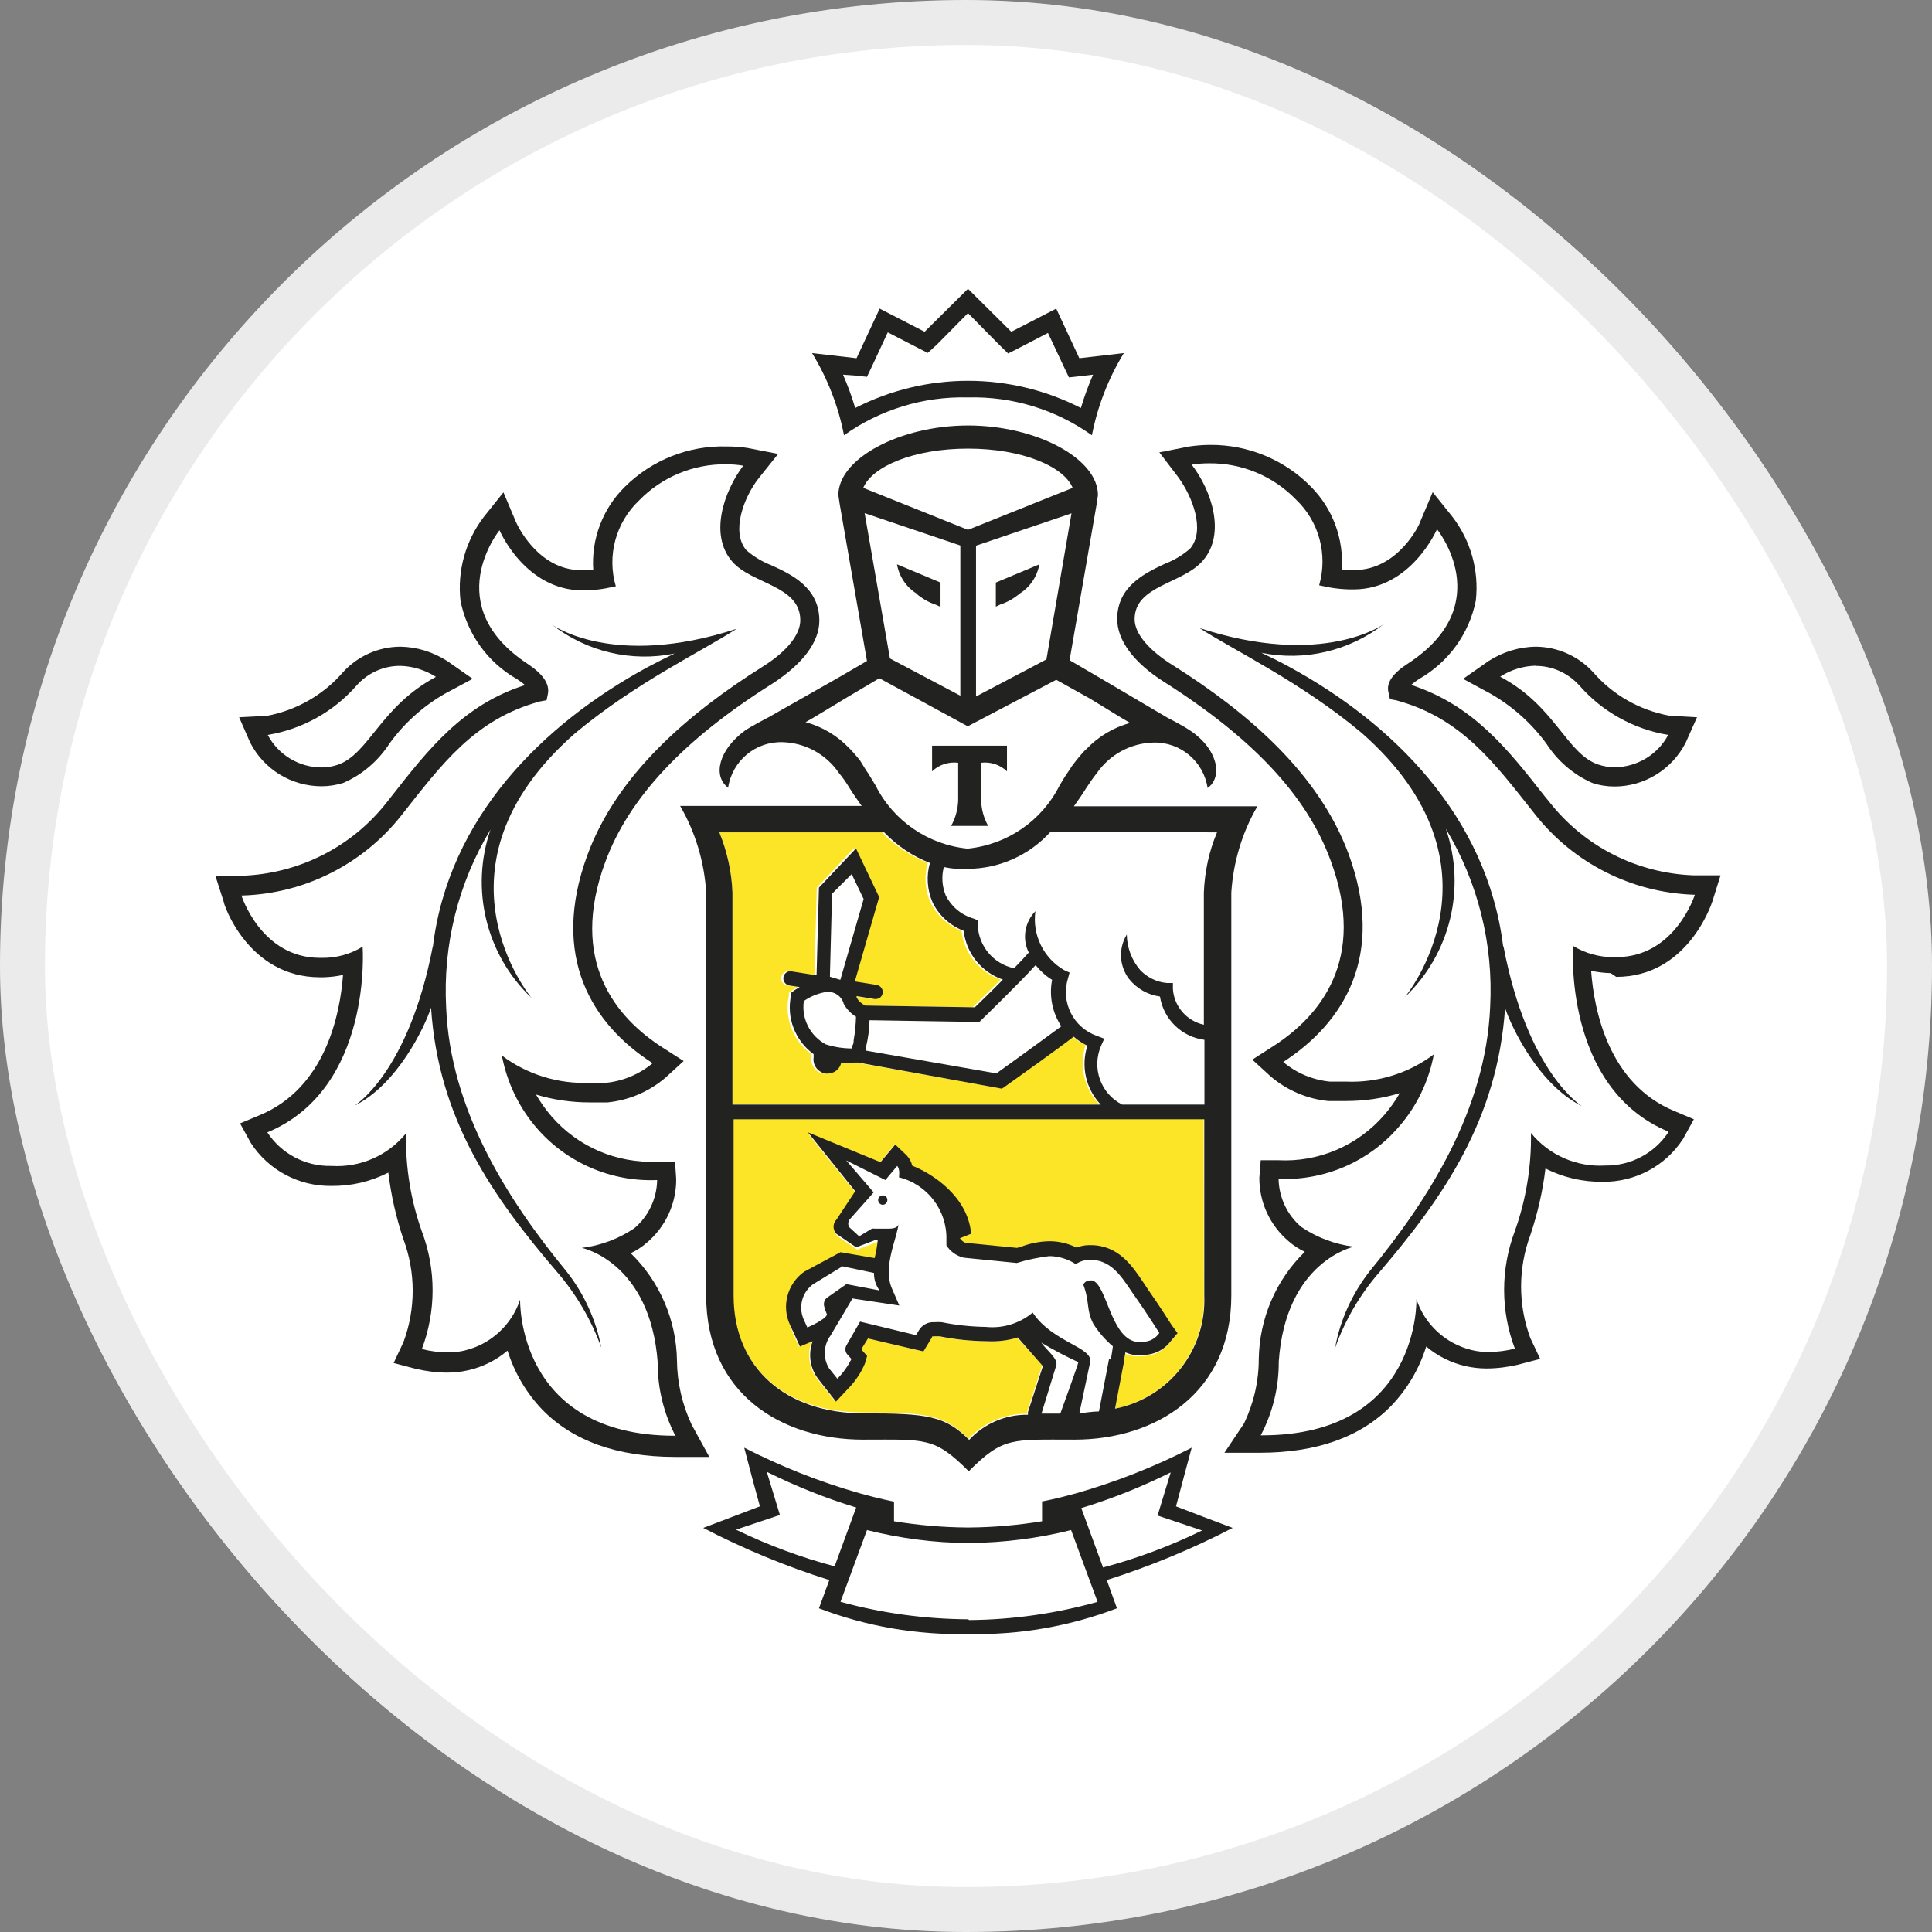 <svg width="43" height="43" viewBox="0 0 43 43" fill="none" xmlns="http://www.w3.org/2000/svg">
<rect x="0" y="0" width="43" height="43" fill="#808080" stroke="none"/>
<g id="logo">
<rect width="43" height="43" rx="21.5" fill="white"/>
<g id="Group 299">
<path id="path" d="M38.752 20.254L39.219 18.787L37.701 18.835C36.989 18.809 36.304 18.569 35.728 18.146H35.933C36.858 18.142 37.705 17.613 38.115 16.784L38.783 15.357C38.259 15.361 37.736 15.331 37.216 15.265C36.719 15.148 36.273 14.877 35.937 14.493C35.483 14.008 34.855 13.733 34.192 13.729C33.934 13.729 33.677 13.773 33.428 13.851C33.463 13.733 33.493 13.616 33.515 13.493C33.62 12.642 33.38 11.783 32.852 11.106L31.7 9.688L30.993 11.346C30.879 11.582 30.709 11.787 30.491 11.935C30.369 11.342 30.081 10.801 29.653 10.373C28.937 9.64 27.955 9.23 26.929 9.238C26.75 9.238 26.572 9.251 26.397 9.278L25.018 9.548C25.136 9.085 25.323 8.645 25.576 8.239L26.336 7.056L24.424 7.235L23.813 5.926L22.635 6.567L21.544 5.489L20.453 6.567L19.274 5.956L18.663 7.235L16.752 7.017L17.511 8.204C17.764 8.61 17.952 9.051 18.07 9.513L16.761 9.256H16.717C16.534 9.23 16.35 9.216 16.167 9.216C15.141 9.208 14.159 9.618 13.444 10.351C13.011 10.783 12.715 11.333 12.597 11.935C12.387 11.791 12.217 11.595 12.104 11.364L11.392 9.692L10.231 11.115C9.712 11.791 9.481 12.647 9.581 13.493C9.603 13.616 9.633 13.733 9.668 13.851C9.42 13.773 9.162 13.729 8.905 13.729C8.241 13.733 7.613 14.008 7.159 14.493C6.827 14.873 6.386 15.143 5.893 15.265C5.37 15.344 4.837 15.374 4.305 15.357L4.955 16.806C5.365 17.635 6.212 18.163 7.137 18.168H7.342C6.775 18.582 6.098 18.822 5.396 18.853L3.868 18.787L4.335 20.254C4.684 21.402 5.675 22.244 6.866 22.397C6.744 23.169 6.255 23.837 5.557 24.186L4.388 24.662L5.016 25.757C5.535 26.565 6.43 27.045 7.386 27.036C7.635 27.036 7.883 27.01 8.128 26.958C8.189 27.224 8.267 27.49 8.355 27.747C8.573 28.323 8.586 28.952 8.398 29.537L7.831 30.728L9.101 31.064C9.385 31.139 9.681 31.174 9.974 31.174C10.183 31.174 10.389 31.152 10.594 31.104C10.742 31.069 10.89 31.025 11.03 30.968C11.192 31.261 11.397 31.531 11.628 31.771C12.44 32.605 13.592 33.028 15.054 33.028H16.097L13.945 33.923L15.578 34.73C16.237 35.053 16.909 35.346 17.594 35.603L17.398 36.171L17.961 36.428C18.895 36.795 19.885 37 20.889 37.035H22.229C23.229 37 24.215 36.79 25.144 36.424L25.69 36.171L25.498 35.603C26.192 35.337 26.873 35.036 27.536 34.7L29.138 33.923L26.991 33.05H28.038C29.5 33.05 30.657 32.614 31.464 31.793C31.7 31.553 31.9 31.283 32.062 30.99C32.202 31.047 32.35 31.091 32.498 31.125C32.703 31.174 32.909 31.195 33.118 31.195C33.41 31.195 33.707 31.156 33.991 31.086L35.265 30.75L34.711 29.581C34.502 28.987 34.51 28.337 34.733 27.747C34.825 27.481 34.899 27.211 34.96 26.94C35.204 26.992 35.457 27.019 35.706 27.019C36.671 27.027 37.57 26.53 38.08 25.709L38.7 24.627L37.548 24.156C36.85 23.806 36.361 23.139 36.239 22.366C37.43 22.209 38.421 21.371 38.77 20.219L38.752 20.254Z" fill="white"/>
<path id="path_2" d="M26.79 24.889H16.315V28.817C16.315 30.431 17.481 31.435 19.204 31.435C20.645 31.435 21.024 31.492 21.557 32.024C21.893 31.662 22.369 31.457 22.866 31.466V31.405L23.198 30.383L22.635 29.768C22.408 29.838 22.172 29.864 21.937 29.851C21.583 29.846 21.234 29.811 20.889 29.742H20.78C20.732 29.742 20.732 29.742 20.719 29.768L20.654 29.877L20.536 30.073L20.309 30.021L19.3 29.785L19.161 30.012V30.038L19.283 30.174L19.231 30.348C19.139 30.562 19.008 30.754 18.842 30.92L18.589 31.191L18.358 30.903L18.188 30.689C18.004 30.449 17.961 30.135 18.065 29.851L17.782 29.969L17.655 29.689L17.585 29.493C17.406 29.078 17.542 28.598 17.904 28.336L18.716 27.9L19.488 28.053C19.488 27.979 19.536 27.712 19.558 27.647H19.514L19.078 27.813L18.642 27.516C18.554 27.429 18.55 27.285 18.642 27.193L19.056 26.564L18.004 25.255L19.58 25.875L19.689 25.744L19.907 25.482L20.156 25.718C20.221 25.783 20.265 25.862 20.287 25.953C20.723 26.128 21.531 26.639 21.596 27.468L21.347 27.568C21.378 27.612 21.417 27.647 21.465 27.669L22.617 27.782L22.722 27.752C22.919 27.677 23.128 27.638 23.338 27.634C23.547 27.634 23.752 27.682 23.94 27.773C24.023 27.743 24.114 27.725 24.202 27.721H24.259C24.874 27.721 25.184 28.184 25.428 28.55L25.555 28.734C25.768 29.039 26.052 29.484 26.065 29.502L26.192 29.698L26.035 29.881C25.891 30.073 25.664 30.183 25.424 30.183C25.354 30.187 25.284 30.187 25.214 30.183C25.153 30.169 25.092 30.152 25.031 30.126C25.031 30.187 25.031 30.261 24.996 30.322L24.817 31.352C26.004 31.112 26.842 30.047 26.794 28.834L26.79 24.889ZM16.302 24.57H24.459C24.128 24.221 24.014 23.719 24.162 23.261C24.053 23.208 23.948 23.139 23.857 23.06C23.538 23.296 22.548 24.003 22.312 24.182L22.259 24.216L19.056 23.649H18.991C18.886 23.654 18.781 23.654 18.676 23.649C18.646 23.793 18.519 23.894 18.375 23.894H18.323C18.153 23.863 18.035 23.701 18.061 23.531V23.462C17.646 23.165 17.45 22.65 17.559 22.152V22.095L17.607 22.061C17.607 22.061 17.668 22.017 17.751 21.969L17.52 21.934C17.433 21.916 17.376 21.838 17.389 21.751C17.402 21.663 17.481 21.607 17.568 21.62H17.572L18.127 21.707L18.179 19.756L19.004 18.883L19.519 19.966L18.978 21.842L19.466 21.921C19.554 21.938 19.61 22.017 19.597 22.104C19.584 22.183 19.519 22.235 19.44 22.235H19.414L19.017 22.17V22.2C19.061 22.279 19.126 22.34 19.209 22.379L21.649 22.418L22.273 21.803C21.797 21.637 21.456 21.218 21.4 20.716C21.094 20.599 20.846 20.372 20.706 20.079C20.588 19.804 20.566 19.494 20.649 19.206C20.265 19.053 19.916 18.822 19.632 18.525H16.01C16.184 18.953 16.285 19.407 16.302 19.865V24.57Z" fill="#FCE527"/>
<path id="path_3" d="M19.65 26.605C19.597 26.605 19.549 26.644 19.545 26.696V26.701C19.541 26.757 19.584 26.81 19.641 26.814H19.645C19.706 26.814 19.75 26.766 19.75 26.709C19.75 26.648 19.706 26.605 19.65 26.605Z" fill="#222220"/>
<path id="path_4" d="M19.645 26.6C19.649 26.6 19.649 26.604 19.649 26.604C19.654 26.604 19.654 26.6 19.658 26.6H19.645ZM26.776 33.757L26.174 33.526L26.34 32.902L26.523 32.221C25.698 32.644 24.834 32.985 23.944 33.238C23.508 33.36 23.193 33.417 23.193 33.417V33.858C22.656 33.945 22.115 33.993 21.57 33.997H21.522C20.976 33.993 20.435 33.945 19.898 33.858V33.421C19.898 33.421 19.579 33.36 19.143 33.238C18.253 32.985 17.389 32.644 16.564 32.221L16.743 32.902L16.913 33.526L16.306 33.757L15.652 34.006C16.551 34.473 17.489 34.861 18.458 35.167L18.227 35.795C19.278 36.197 20.404 36.393 21.53 36.367H21.557C22.683 36.393 23.809 36.197 24.86 35.795L24.633 35.167C25.598 34.861 26.536 34.473 27.435 34.006L26.776 33.757ZM16.381 34.045L17.358 33.718L17.066 32.758C17.707 33.076 18.371 33.343 19.056 33.552L18.576 34.861C17.821 34.661 17.083 34.386 16.381 34.045ZM21.57 36.057L21.548 36.04C20.588 36.035 19.632 35.904 18.707 35.651L19.296 34.054C20.029 34.237 20.784 34.338 21.543 34.342H21.591C22.351 34.333 23.106 34.237 23.839 34.054L24.428 35.651C23.499 35.913 22.534 36.049 21.57 36.057ZM24.546 34.888V34.875L24.066 33.565C24.751 33.356 25.415 33.09 26.056 32.771L25.764 33.731L26.755 34.063C26.047 34.408 25.305 34.687 24.546 34.888ZM21.544 8.846C22.53 8.819 23.499 9.116 24.302 9.688C24.428 9.042 24.668 8.422 25.013 7.859L24.022 7.973L23.508 6.869L22.508 7.384L21.544 6.428L20.579 7.384L19.579 6.869L19.064 7.973L18.074 7.859C18.419 8.422 18.659 9.042 18.785 9.688C19.588 9.116 20.557 8.819 21.544 8.846ZM19.021 8.357L19.296 8.387L19.414 8.139L19.759 7.397L20.4 7.728L20.649 7.855L20.85 7.672L21.544 6.969L22.237 7.672L22.438 7.868L22.687 7.741L23.324 7.41L23.673 8.152L23.791 8.4L24.066 8.37L24.328 8.339C24.223 8.579 24.132 8.828 24.057 9.081C22.482 8.274 20.61 8.274 19.034 9.081C18.96 8.828 18.868 8.579 18.763 8.339L19.021 8.357ZM34.488 17.854L34.37 17.71C33.559 16.675 32.786 15.693 31.407 15.244C31.464 15.196 31.52 15.152 31.582 15.113C32.236 14.742 32.699 14.105 32.847 13.367C32.921 12.699 32.734 12.031 32.324 11.499L31.887 10.954L31.612 11.604C31.612 11.643 31.128 12.686 30.15 12.686H29.862C29.914 12.001 29.666 11.325 29.181 10.836C28.592 10.233 27.78 9.897 26.938 9.902C26.781 9.902 26.624 9.915 26.471 9.937L25.803 10.068L26.218 10.613C26.541 11.05 26.833 11.805 26.488 12.21C26.323 12.354 26.135 12.468 25.93 12.546C25.493 12.752 24.865 13.044 24.865 13.777C24.865 14.253 25.236 14.751 25.904 15.174C27.872 16.422 29.09 17.71 29.618 19.159C30.434 21.367 29.369 22.624 28.334 23.287L27.872 23.584L28.278 23.955C28.64 24.265 29.085 24.457 29.561 24.505H29.958C30.364 24.505 30.765 24.448 31.154 24.33C31.058 24.5 30.94 24.662 30.814 24.81C30.224 25.495 29.351 25.871 28.448 25.823H28.06L28.029 26.211C28.025 26.757 28.265 27.272 28.679 27.625C28.788 27.721 28.911 27.8 29.041 27.861C28.396 28.489 28.029 29.349 28.016 30.253C28.016 30.746 27.902 31.235 27.689 31.68L27.252 32.334H28.029C29.312 32.334 30.294 31.981 30.975 31.278C31.328 30.907 31.59 30.458 31.743 29.969C31.996 30.183 32.293 30.331 32.616 30.405C32.769 30.44 32.926 30.458 33.083 30.458C33.319 30.458 33.554 30.427 33.781 30.375L34.279 30.244L34.06 29.781C33.786 29.044 33.786 28.228 34.06 27.49C34.222 27.01 34.336 26.512 34.397 26.006C34.789 26.207 35.226 26.307 35.667 26.303C36.391 26.312 37.068 25.954 37.46 25.347L37.7 24.911L37.264 24.727C35.802 24.121 35.479 22.489 35.413 21.607C35.558 21.637 35.702 21.655 35.85 21.659L35.972 21.742C37.561 21.742 38.093 20.123 38.115 20.053L38.294 19.482H37.696C36.439 19.438 35.265 18.844 34.488 17.854ZM35.977 21.302H35.915C35.597 21.306 35.282 21.218 35.012 21.053C35.012 21.053 34.781 24.208 37.133 25.186V25.199C36.823 25.67 36.291 25.949 35.728 25.941C35.091 25.98 34.475 25.709 34.074 25.216C34.087 25.958 33.965 26.7 33.716 27.398C33.397 28.241 33.397 29.175 33.716 30.017C33.519 30.065 33.323 30.091 33.122 30.091C33 30.091 32.873 30.078 32.756 30.048C32.175 29.908 31.712 29.48 31.525 28.917C31.525 28.917 31.616 31.946 28.086 31.946H28.06C28.326 31.44 28.465 30.877 28.461 30.305C28.614 28.066 30.133 27.748 30.133 27.748C29.714 27.695 29.317 27.547 28.967 27.311C28.649 27.045 28.465 26.652 28.457 26.238C29.478 26.281 30.464 25.858 31.132 25.081C31.534 24.623 31.8 24.064 31.913 23.466C31.35 23.89 30.656 24.103 29.954 24.073H29.596C29.216 24.034 28.854 23.885 28.561 23.636C29.906 22.764 30.848 21.271 30.015 19.006C29.343 17.19 27.732 15.833 26.113 14.812C25.576 14.48 25.253 14.105 25.253 13.782C25.253 13.022 26.331 13 26.776 12.472C27.287 11.879 26.968 10.919 26.523 10.342C26.65 10.321 26.781 10.312 26.907 10.312C27.636 10.303 28.339 10.596 28.845 11.119C29.36 11.608 29.556 12.346 29.36 13.027L29.596 13.075C29.74 13.101 29.884 13.114 30.032 13.118H30.128C31.407 13.118 31.983 11.778 31.983 11.778C31.983 11.778 33.345 13.454 31.342 14.764C30.997 14.986 30.844 15.2 30.905 15.418L30.936 15.562L31.08 15.588C32.533 15.981 33.262 16.985 34.165 18.124C35.021 19.211 36.313 19.866 37.696 19.914H37.722C37.722 19.914 37.286 21.302 35.977 21.302Z" fill="#222220"/>
<path id="path_5" d="M33.175 15.44C33.664 15.72 34.087 16.099 34.419 16.553C34.667 16.937 35.021 17.243 35.44 17.426C35.597 17.479 35.767 17.505 35.933 17.505C36.601 17.505 37.212 17.125 37.517 16.532L37.77 15.964L37.155 15.929C36.492 15.807 35.894 15.467 35.453 14.956C35.126 14.602 34.667 14.397 34.183 14.393C33.808 14.397 33.445 14.511 33.131 14.712L32.564 15.109L33.175 15.44ZM34.196 14.816L34.183 14.821C34.554 14.821 34.903 14.982 35.152 15.257C35.663 15.842 36.361 16.23 37.129 16.357C36.893 16.798 36.435 17.073 35.933 17.077C35.811 17.077 35.689 17.055 35.571 17.016C34.864 16.776 34.615 15.707 33.389 15.061C33.629 14.904 33.908 14.821 34.196 14.816ZM33.463 21.066L33.454 21.057C33.096 18.177 31.006 16.095 28.68 14.834C28.466 14.716 28.265 14.62 28.073 14.528C29.033 14.725 30.033 14.489 30.805 13.887C30.805 13.887 29.456 14.877 26.698 13.978C27.462 14.476 28.946 15.174 30.303 16.309C33.69 19.285 31.268 22.192 31.268 22.192C32.28 21.232 32.634 19.765 32.18 18.447C32.896 19.639 33.24 21.018 33.166 22.406C33.07 24.693 31.8 26.692 30.491 28.285C30.098 28.787 29.827 29.376 29.714 30.004C29.936 29.38 30.273 28.804 30.709 28.306C32.127 26.644 33.328 24.92 33.498 22.436C33.646 22.873 34.248 24.143 35.209 24.619C35.209 24.619 34.004 23.894 33.463 21.066ZM15.395 31.711C15.185 31.266 15.072 30.777 15.067 30.284C15.054 29.38 14.683 28.52 14.037 27.892C14.168 27.831 14.29 27.752 14.399 27.656C14.814 27.303 15.054 26.788 15.05 26.242L15.024 25.854H14.631C13.732 25.897 12.859 25.526 12.27 24.841C12.143 24.693 12.03 24.532 11.929 24.361C12.318 24.479 12.719 24.536 13.125 24.536H13.522C13.998 24.488 14.447 24.296 14.81 23.986L15.216 23.615L14.753 23.318C13.714 22.655 12.654 21.398 13.47 19.189C13.998 17.754 15.216 16.457 17.201 15.209C17.869 14.773 18.236 14.288 18.236 13.813C18.236 13.079 17.62 12.787 17.171 12.582C16.966 12.503 16.778 12.39 16.612 12.246C16.263 11.84 16.555 11.067 16.883 10.648L17.319 10.103L16.647 9.972C16.494 9.946 16.337 9.937 16.18 9.937C15.329 9.911 14.508 10.238 13.906 10.836C13.413 11.32 13.156 12.001 13.204 12.691H12.942C11.96 12.691 11.497 11.652 11.48 11.609L11.205 10.958L10.768 11.504C10.362 12.036 10.175 12.704 10.249 13.372C10.397 14.109 10.855 14.746 11.51 15.117C11.571 15.157 11.632 15.2 11.685 15.248C10.306 15.685 9.533 16.68 8.721 17.714L8.604 17.863C7.827 18.853 6.648 19.447 5.391 19.491H4.793L4.977 20.062C4.977 20.132 5.527 21.751 7.12 21.751H7.198C7.347 21.747 7.491 21.73 7.635 21.699C7.569 22.572 7.246 24.213 5.78 24.82L5.343 25.003L5.583 25.439C5.976 26.046 6.653 26.404 7.377 26.395C7.818 26.399 8.25 26.299 8.643 26.098C8.704 26.605 8.817 27.102 8.979 27.582C9.254 28.32 9.254 29.136 8.979 29.873L8.761 30.336L9.258 30.467C9.485 30.519 9.721 30.55 9.956 30.55C10.114 30.55 10.271 30.532 10.424 30.497C10.746 30.423 11.043 30.275 11.296 30.061C11.449 30.55 11.711 30.999 12.065 31.37C12.75 32.073 13.732 32.422 15.01 32.426H15.787L15.395 31.711ZM15.019 31.955C11.488 31.955 11.576 28.926 11.576 28.926C11.388 29.489 10.925 29.917 10.345 30.057C10.227 30.087 10.101 30.1 9.978 30.1C9.778 30.1 9.581 30.074 9.389 30.026C9.708 29.184 9.708 28.25 9.389 27.407C9.14 26.709 9.023 25.967 9.036 25.225C8.634 25.718 8.019 25.989 7.382 25.95H7.36C6.792 25.959 6.26 25.675 5.95 25.203C8.302 24.226 8.071 21.07 8.071 21.07C7.801 21.236 7.486 21.324 7.168 21.319H7.12C5.81 21.319 5.374 19.931 5.374 19.931H5.4C6.784 19.888 8.08 19.233 8.935 18.146C9.834 17.007 10.568 16.003 12.021 15.611L12.165 15.585L12.195 15.44C12.235 15.218 12.082 15.004 11.759 14.786C9.756 13.476 11.117 11.801 11.117 11.801C11.117 11.801 11.685 13.14 12.972 13.14H13.033C13.182 13.136 13.326 13.123 13.47 13.097L13.706 13.049C13.505 12.368 13.706 11.63 14.22 11.142C14.727 10.618 15.429 10.325 16.158 10.334C16.285 10.334 16.416 10.343 16.542 10.365C16.106 10.945 15.783 11.905 16.294 12.495C16.73 13.005 17.812 13.027 17.812 13.804C17.812 14.127 17.511 14.502 16.974 14.838C15.351 15.859 13.74 17.217 13.073 19.032C12.239 21.297 13.182 22.803 14.526 23.663C14.233 23.907 13.871 24.06 13.492 24.099H13.129C12.427 24.13 11.733 23.916 11.17 23.493C11.283 24.091 11.55 24.649 11.947 25.108C12.614 25.88 13.605 26.308 14.626 26.264C14.618 26.679 14.434 27.071 14.116 27.338C13.767 27.573 13.369 27.722 12.95 27.774C12.95 27.774 14.474 28.084 14.639 30.332C14.635 30.903 14.775 31.466 15.041 31.973L15.019 31.955Z" fill="#222220"/>
<path id="path_6" d="M7.15 17.5H7.155C7.32 17.5 7.491 17.474 7.648 17.422C8.067 17.238 8.42 16.933 8.669 16.549C8.996 16.095 9.42 15.715 9.908 15.436L10.52 15.108L9.952 14.711C9.638 14.51 9.276 14.397 8.905 14.393C8.42 14.397 7.962 14.602 7.635 14.96C7.198 15.466 6.596 15.811 5.937 15.933L5.322 15.964L5.57 16.531C5.876 17.125 6.482 17.496 7.15 17.5ZM7.936 15.257C8.18 14.982 8.529 14.82 8.9 14.82C9.184 14.825 9.463 14.912 9.703 15.065C8.468 15.724 8.211 16.78 7.521 17.02C7.408 17.059 7.285 17.081 7.163 17.081C6.657 17.081 6.194 16.802 5.959 16.357C6.727 16.23 7.425 15.842 7.936 15.257ZM9.93 22.423C9.856 21.035 10.197 19.656 10.917 18.465C10.463 19.782 10.816 21.249 11.829 22.209C11.829 22.209 9.402 19.302 12.793 16.326C14.151 15.191 15.63 14.493 16.394 13.995C13.636 14.895 12.287 13.904 12.287 13.904C13.059 14.506 14.055 14.742 15.015 14.545C14.823 14.637 14.622 14.737 14.408 14.851C12.082 16.116 9.978 18.198 9.634 21.079V21.057C9.092 23.885 7.888 24.61 7.888 24.61C8.844 24.138 9.45 22.864 9.594 22.427C9.756 24.915 10.969 26.639 12.387 28.297C12.819 28.795 13.16 29.371 13.383 29.995C13.265 29.371 12.994 28.782 12.597 28.284C11.288 26.691 10.022 24.692 9.93 22.423ZM20.745 17.168C20.898 17.02 21.112 16.95 21.326 16.976V17.801C21.321 18.006 21.269 18.203 21.169 18.382H21.993C21.893 18.203 21.841 18.006 21.836 17.801V16.976C22.046 16.95 22.26 17.02 22.412 17.168V16.597H20.745V17.168ZM20.4 13.21H20.392C20.518 13.319 20.667 13.406 20.828 13.459L20.933 13.507V12.966L19.964 12.56C20.012 12.83 20.169 13.066 20.4 13.21ZM22.701 13.206L22.696 13.21C22.927 13.066 23.084 12.83 23.133 12.56L22.164 12.966V13.502L22.264 13.454C22.425 13.402 22.574 13.315 22.701 13.206Z" fill="#222220"/>
<path id="path_7" d="M24.437 11.019C24.437 10.203 23.063 9.47 21.548 9.47C20.034 9.47 18.659 10.203 18.659 11.019L18.689 11.22L19.296 14.711L18.689 15.065L17.105 15.964C17.105 15.964 16.752 16.147 16.586 16.256C15.988 16.693 15.861 17.277 16.206 17.531C16.294 16.937 16.813 16.501 17.415 16.518C17.917 16.531 18.384 16.784 18.668 17.199C18.755 17.304 18.834 17.417 18.903 17.531C18.995 17.679 19.087 17.81 19.178 17.937H15.137C15.477 18.521 15.674 19.18 15.717 19.857V28.834C15.717 31.017 17.389 32.042 19.209 32.042C20.605 32.042 20.793 31.977 21.561 32.745C22.329 31.977 22.517 32.042 23.914 32.042C25.721 32.042 27.405 31.008 27.405 28.834V19.866C27.449 19.189 27.645 18.53 27.986 17.945H23.901C23.992 17.819 24.084 17.688 24.176 17.539C24.25 17.426 24.328 17.312 24.411 17.208C24.699 16.793 25.166 16.54 25.668 16.527C26.27 16.509 26.79 16.946 26.877 17.539C27.226 17.291 27.1 16.667 26.497 16.265C26.336 16.152 25.982 15.973 25.982 15.973L24.411 15.047L23.805 14.694L24.411 11.202L24.437 11.019ZM19.244 11.421L21.374 12.141V15.484L19.807 14.655L19.244 11.421ZM16.01 18.526H19.68C19.964 18.823 20.313 19.058 20.697 19.207C20.614 19.495 20.636 19.805 20.754 20.079C20.894 20.372 21.142 20.599 21.448 20.717C21.505 21.219 21.845 21.638 22.321 21.803C22.059 22.07 21.801 22.318 21.697 22.419L19.257 22.38C19.174 22.34 19.108 22.279 19.065 22.201V22.17L19.462 22.235H19.488C19.567 22.235 19.632 22.183 19.645 22.105C19.658 22.017 19.602 21.939 19.514 21.921L19.026 21.843L19.567 19.966L19.052 18.884L18.227 19.756L18.174 21.707L17.62 21.62C17.533 21.603 17.454 21.659 17.437 21.747V21.751C17.424 21.838 17.481 21.917 17.568 21.934L17.799 21.969C17.716 22.017 17.66 22.052 17.655 22.061L17.607 22.096V22.153C17.498 22.65 17.699 23.165 18.109 23.462V23.532C18.083 23.702 18.201 23.863 18.371 23.894H18.423C18.567 23.894 18.694 23.794 18.724 23.649C18.829 23.654 18.93 23.654 19.034 23.649H19.1L22.299 24.23L22.351 24.195C22.604 24.016 23.578 23.322 23.896 23.073C23.988 23.152 24.093 23.222 24.202 23.274C24.053 23.732 24.167 24.234 24.498 24.584H16.302V19.866C16.285 19.407 16.184 18.953 16.01 18.526ZM23.621 22.842C23.29 23.087 22.473 23.68 22.177 23.89L19.274 23.383V23.305C19.322 23.108 19.349 22.908 19.353 22.707L21.797 22.746L21.845 22.698C21.884 22.659 22.657 21.913 23.05 21.48C23.154 21.611 23.276 21.721 23.416 21.808C23.346 22.166 23.421 22.537 23.621 22.842ZM18.773 22.318V22.331C18.838 22.454 18.934 22.558 19.052 22.628C19.047 22.807 19.03 22.982 18.999 23.156C18.999 23.196 18.999 23.235 18.969 23.274V23.335C18.768 23.335 18.572 23.305 18.38 23.244C18.031 23.056 17.834 22.672 17.891 22.279C18.048 22.17 18.227 22.1 18.415 22.074C18.576 22.07 18.72 22.166 18.773 22.318ZM18.471 21.738L18.519 19.892L18.956 19.455L19.222 20.01L18.703 21.808L18.471 21.738ZM23.599 31.462H23.18L23.508 30.392C23.56 30.244 23.29 30.052 23.176 29.882C23.442 30.043 23.717 30.187 24.001 30.318C24.001 30.353 23.599 31.462 23.599 31.462ZM24.721 30.266L24.686 30.235L24.459 31.414C24.315 31.414 24.162 31.444 24.023 31.453L24.263 30.318C24.333 29.982 23.429 29.882 22.984 29.214C22.692 29.458 22.316 29.572 21.941 29.533C21.609 29.528 21.282 29.493 20.959 29.428C20.902 29.424 20.846 29.424 20.789 29.428C20.654 29.419 20.523 29.489 20.453 29.607L20.387 29.716L19.143 29.415L18.847 29.93C18.799 30 18.807 30.096 18.869 30.157L18.951 30.248C18.869 30.41 18.764 30.558 18.637 30.685L18.454 30.458C18.314 30.231 18.327 29.939 18.485 29.725L18.973 28.9L20.016 29.057L19.855 28.686C19.637 28.197 19.968 27.573 20.003 27.215C20.003 27.324 19.89 27.346 19.776 27.346H19.475C19.453 27.342 19.427 27.342 19.405 27.346L19.122 27.516L18.899 27.311C18.864 27.246 18.877 27.167 18.93 27.119L19.445 26.539L18.834 25.827L19.706 26.264L19.968 25.95C20.038 26.019 20.008 26.203 20.008 26.203C20.64 26.36 21.081 26.936 21.064 27.591V27.717C21.151 27.857 21.291 27.953 21.448 27.992L22.631 28.11C22.866 28.036 23.106 27.988 23.351 27.957C23.56 27.957 23.77 28.023 23.944 28.136C24.027 28.079 24.128 28.044 24.228 28.04H24.267C24.795 28.04 25.018 28.52 25.302 28.913C25.515 29.214 25.803 29.668 25.803 29.668C25.721 29.79 25.585 29.864 25.437 29.864C25.384 29.869 25.336 29.869 25.284 29.864C24.717 29.76 24.634 28.59 24.311 28.498H24.259C24.197 28.498 24.141 28.533 24.11 28.59C24.259 28.987 24.171 29.149 24.333 29.463C24.451 29.651 24.599 29.821 24.769 29.965C24.769 29.965 24.747 30.139 24.721 30.266ZM18.362 29.122H18.354L18.406 29.258C18.371 29.375 17.969 29.546 17.969 29.546L17.882 29.354C17.769 29.079 17.852 28.765 18.092 28.586L18.751 28.184L19.453 28.332C19.449 28.472 19.493 28.607 19.576 28.721L18.838 28.581L18.401 28.887C18.332 28.948 18.319 29.044 18.362 29.122ZM26.803 28.839C26.851 30.052 26.009 31.117 24.817 31.353L25.018 30.296C25.018 30.235 25.04 30.161 25.048 30.1C25.11 30.126 25.171 30.144 25.232 30.157C25.302 30.161 25.371 30.161 25.441 30.157C25.681 30.157 25.908 30.048 26.052 29.856L26.209 29.672L26.078 29.493C26.078 29.493 25.786 29.031 25.568 28.725L25.446 28.542C25.201 28.175 24.891 27.713 24.276 27.713H24.219C24.132 27.717 24.04 27.735 23.957 27.765C23.77 27.674 23.564 27.625 23.355 27.625C23.145 27.63 22.936 27.669 22.74 27.743L22.635 27.774L21.483 27.66C21.435 27.639 21.395 27.604 21.365 27.56L21.614 27.46C21.544 26.626 20.741 26.115 20.304 25.945C20.282 25.854 20.239 25.775 20.174 25.709L19.925 25.474L19.706 25.736L19.597 25.867L17.983 25.203L19.034 26.512L18.62 27.141C18.532 27.228 18.528 27.372 18.62 27.464L19.056 27.761L19.493 27.595H19.536C19.536 27.66 19.488 27.927 19.466 28.001L18.707 27.87L17.895 28.306C17.52 28.577 17.389 29.074 17.585 29.493L17.677 29.69L17.804 29.969L18.087 29.851C17.983 30.135 18.026 30.449 18.209 30.689L18.38 30.907L18.607 31.195L18.86 30.925C19.026 30.759 19.157 30.567 19.248 30.353L19.3 30.179L19.178 30.043V30.017L19.318 29.79L20.326 30.026L20.553 30.078L20.675 29.877L20.741 29.768C20.741 29.747 20.741 29.742 20.802 29.742H20.911C21.256 29.812 21.605 29.847 21.954 29.851C22.19 29.864 22.425 29.838 22.652 29.768L23.211 30.406L22.879 31.427V31.488C22.382 31.479 21.906 31.684 21.57 32.047C21.033 31.514 20.654 31.457 19.218 31.457C17.494 31.457 16.328 30.449 16.328 28.839V24.911H26.803V28.839ZM27.087 18.526C26.908 18.949 26.812 19.403 26.794 19.866V22.807C26.415 22.724 26.131 22.401 26.105 22.013V21.878H25.974C25.747 21.86 25.537 21.755 25.38 21.594C25.188 21.371 25.083 21.092 25.079 20.8C24.891 21.105 24.909 21.498 25.127 21.786C25.297 22 25.546 22.144 25.817 22.179C25.895 22.685 26.301 23.078 26.807 23.143V24.584H24.974C24.494 24.339 24.293 23.767 24.507 23.274L24.577 23.117L24.416 23.056C23.892 22.873 23.604 22.31 23.77 21.777L23.805 21.646L23.682 21.59C23.224 21.323 22.971 20.804 23.045 20.28C22.805 20.525 22.744 20.896 22.897 21.201C22.809 21.302 22.696 21.419 22.57 21.55C22.111 21.454 21.779 21.057 21.762 20.59V20.481L21.662 20.442C21.395 20.363 21.177 20.18 21.051 19.935C20.968 19.735 20.95 19.508 21.007 19.298C21.094 19.316 21.182 19.329 21.269 19.337C21.356 19.342 21.448 19.342 21.535 19.337C22.242 19.337 22.914 19.032 23.386 18.508L27.087 18.526ZM24.259 15.549L24.974 15.986L25.153 16.09C24.782 16.191 24.446 16.392 24.18 16.671L24.149 16.697C24.088 16.763 24.032 16.828 23.975 16.898L23.94 16.942C23.883 17.011 23.831 17.085 23.783 17.164L23.757 17.203C23.695 17.291 23.639 17.387 23.582 17.483C23.185 18.273 22.412 18.801 21.535 18.888C20.658 18.801 19.885 18.273 19.488 17.483C19.431 17.387 19.375 17.295 19.318 17.203L19.283 17.155L19.143 16.928L19.104 16.88C19.047 16.811 18.991 16.745 18.934 16.684L18.903 16.654C18.637 16.374 18.301 16.173 17.93 16.073L18.113 15.968L18.834 15.532L19.571 15.095L21.539 16.165L23.508 15.13L24.259 15.549ZM23.29 14.676L21.723 15.501V12.145L23.848 11.425L23.29 14.676ZM21.544 11.792L19.213 10.858C19.41 10.386 20.326 9.985 21.544 9.985C22.762 9.985 23.678 10.386 23.874 10.858L21.544 11.792Z" fill="#222220"/>
</g>
<rect x="0.5" y="0.5" width="42" height="42" rx="21" stroke="black" stroke-opacity="0.08"/>
</g>
</svg>
